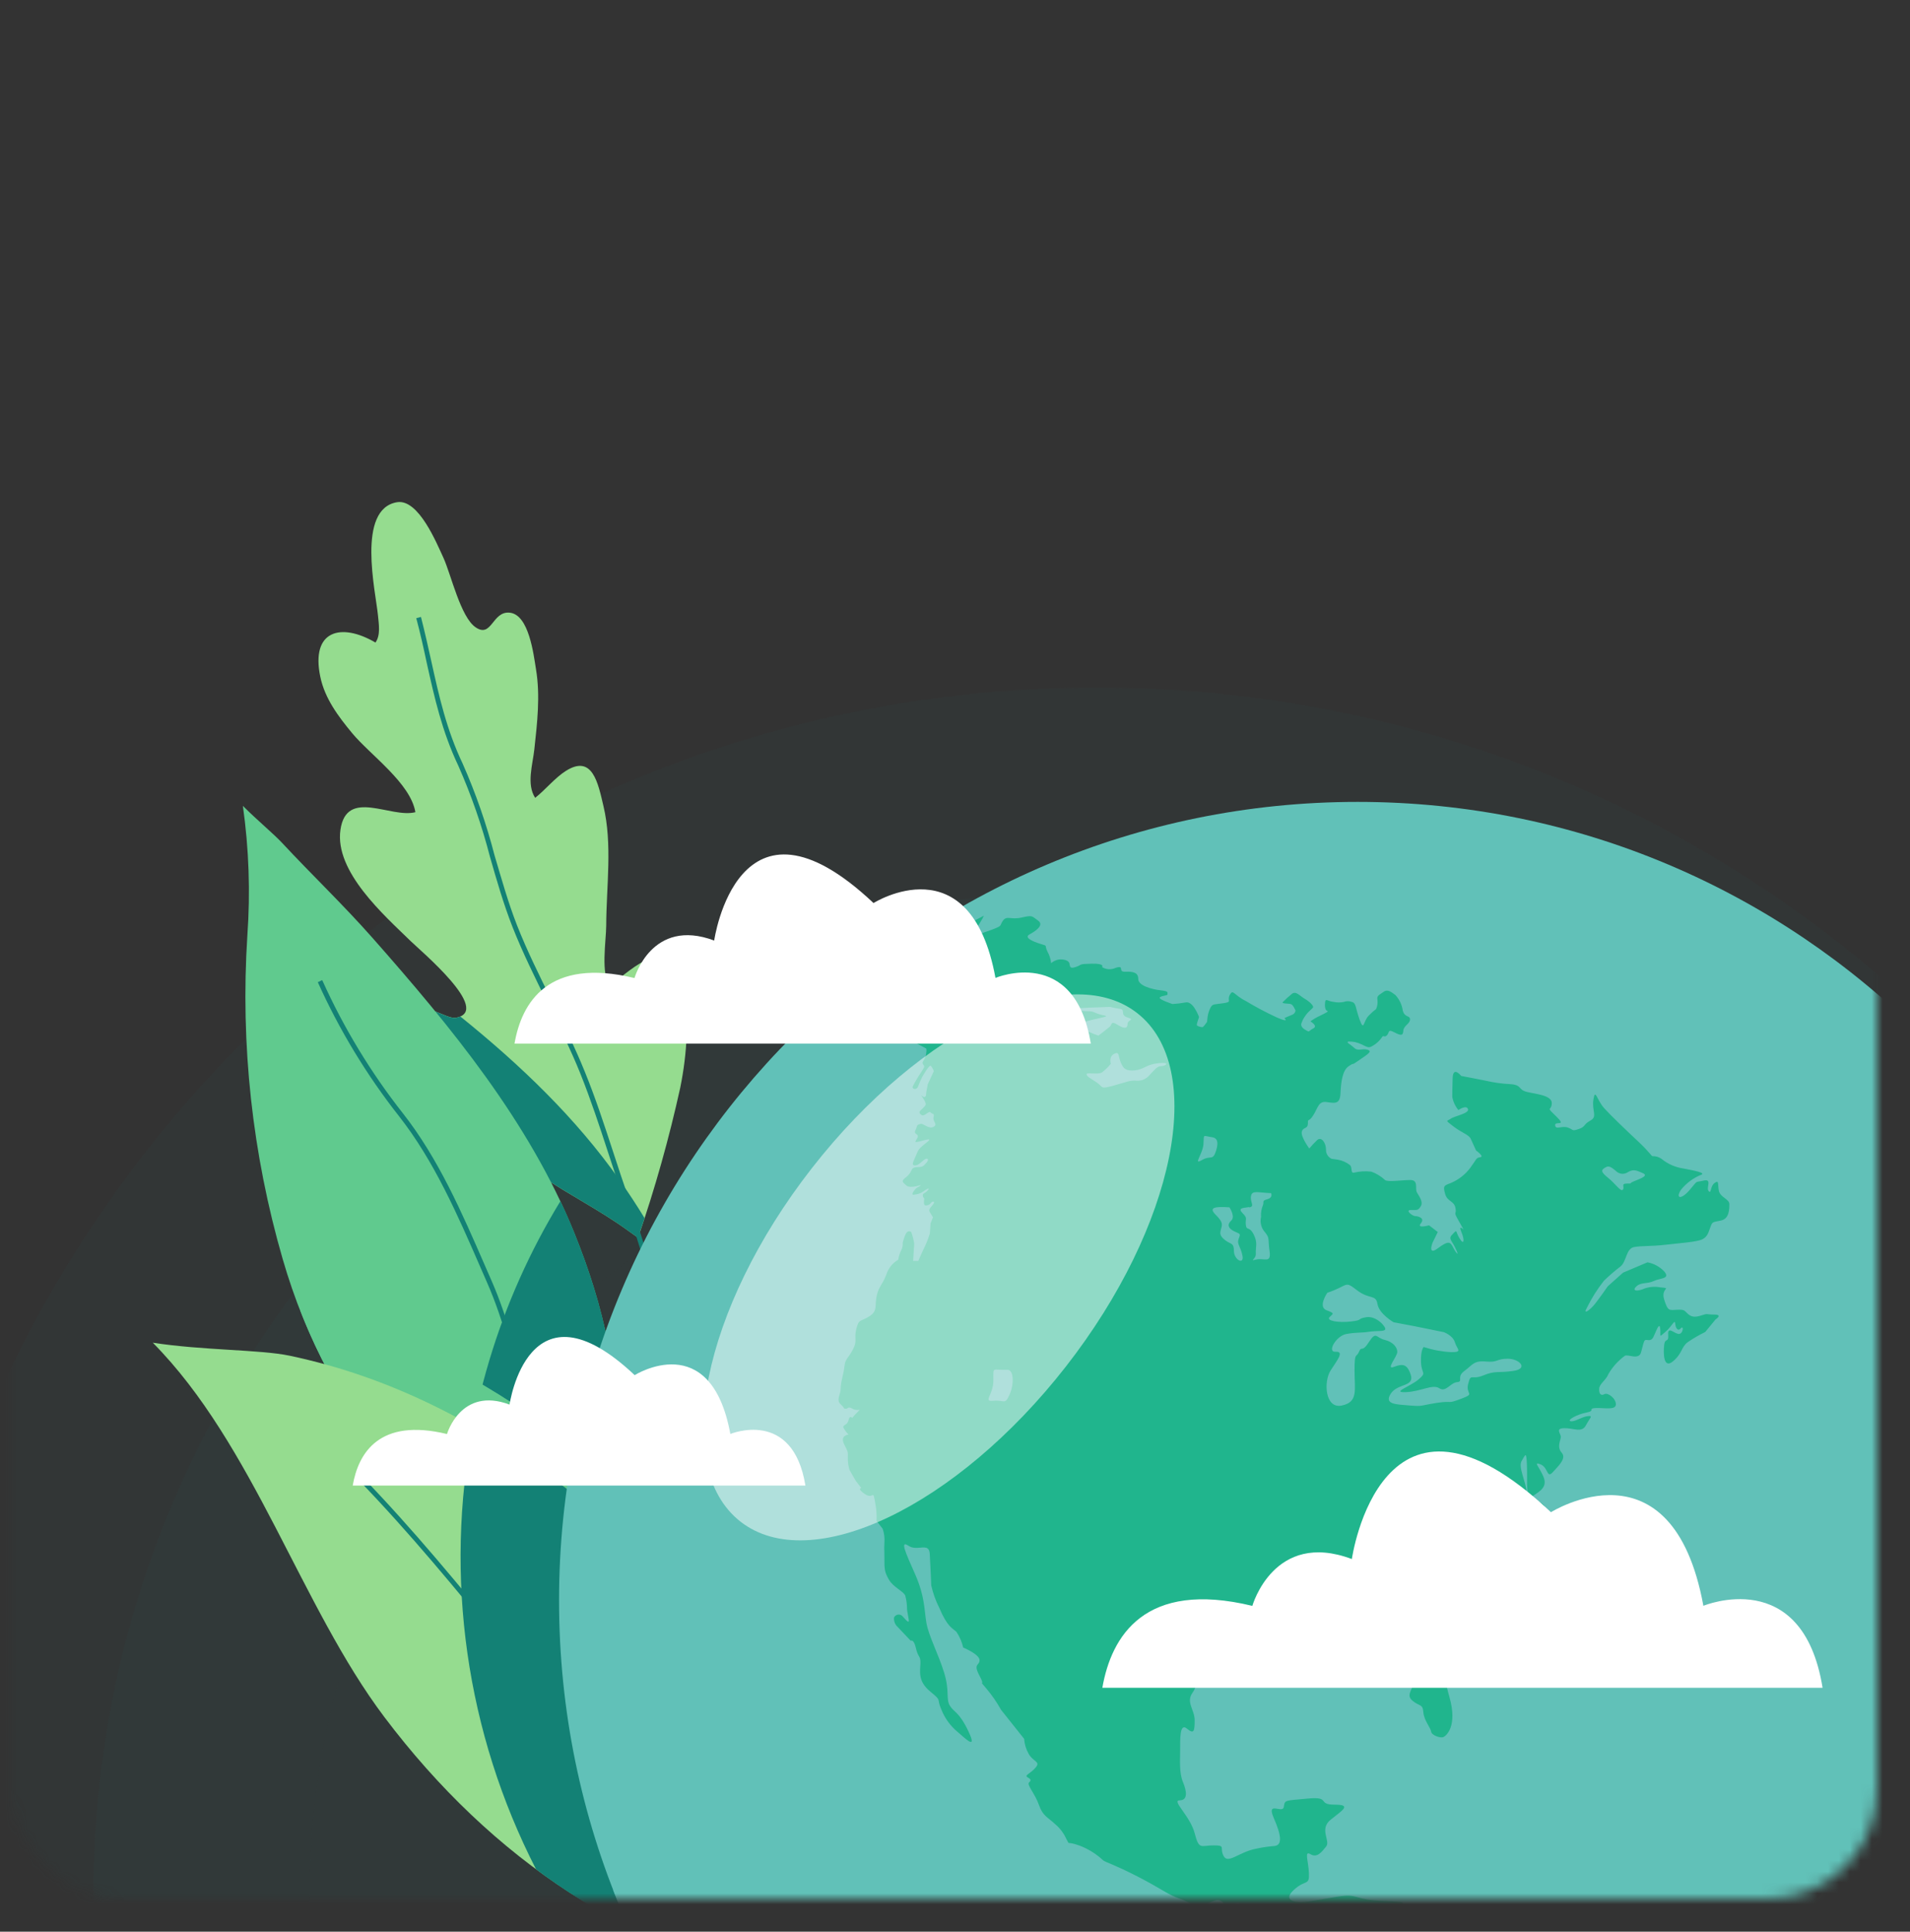 <svg width="175" height="177" viewBox="0 0 175 177" fill="none" xmlns="http://www.w3.org/2000/svg">
<rect x="0" y="0" width="175" height="177" fill="#333333" stroke="none"/>
<mask id="mask0" mask-type="alpha" maskUnits="userSpaceOnUse" x="1" y="0" width="171" height="174">
<rect x="1" width="171" height="174" rx="10" fill="white"/>
</mask>
<g mask="url(#mask0)">
<g style="mix-blend-mode:multiply" opacity="0.5">
<path opacity="0.202" d="M100.485 283.97C161.504 283.97 210.97 234.504 210.97 173.485C210.97 112.466 161.504 63 100.485 63C39.466 63 -10 112.466 -10 173.485C-10 234.504 39.466 283.97 100.485 283.97Z" fill="#2B5250"/>
<path opacity="0.202" d="M100.645 265.742C151.509 265.742 192.743 224.509 192.743 173.645C192.743 122.781 151.509 81.547 100.645 81.547C49.781 81.547 8.547 122.781 8.547 173.645C8.547 224.509 49.781 265.742 100.645 265.742Z" fill="#2B5250"/>
<path opacity="0.1" d="M100.485 245.596C140.311 245.596 172.596 213.311 172.596 173.485C172.596 133.659 140.311 101.374 100.485 101.374C60.659 101.374 28.374 133.659 28.374 173.485C28.374 213.311 60.659 245.596 100.485 245.596Z" fill="#2B5250"/>
</g>
<path d="M41.815 93.249C45.075 92.594 38.536 87.126 37.604 86.213C35.214 83.876 30.634 79.865 31.194 76.027C31.753 72.188 35.802 75.008 38.058 74.421C37.618 71.758 33.909 69.163 32.269 67.184C31.007 65.659 29.76 64.014 29.344 62.002C28.469 57.786 31.213 57.012 34.401 58.876C34.879 58.202 34.712 57.222 34.63 56.381C34.415 54.182 32.647 46.639 36.38 46.018C38.354 45.698 40.008 49.78 40.629 51.113C41.322 52.624 42.207 56.582 43.593 57.49C45.075 58.489 45.099 55.956 46.719 56.142C48.469 56.343 48.889 59.966 49.109 61.323C49.516 63.756 49.219 66.261 48.956 68.675C48.808 70.042 48.22 71.863 49.033 73.106C49.936 72.403 50.859 71.256 51.858 70.63C54.295 69.1 54.797 71.768 55.29 73.857C56.126 77.379 55.557 81.208 55.543 84.808C55.543 86.112 55.003 89.42 55.911 90.295C58.038 88.684 61.403 85.367 62.498 89.989C63.215 93.02 62.943 96.624 62.331 99.645C61.306 104.306 60.013 108.904 58.459 113.416L57.56 112.775C54.989 110.906 52.192 109.515 49.549 107.728C45.907 105.266 41.853 101.992 39.606 98.168C39.042 97.212 37.46 94.138 38.115 93.077C38.98 91.624 40.83 93.45 41.815 93.249Z" fill="#95DC8F"/>
<path d="M38.094 93.067C38.978 91.633 40.828 93.454 41.813 93.254C41.938 93.229 42.06 93.19 42.176 93.139C47.645 97.551 52.755 102.422 56.789 108.158C57.589 109.295 58.346 110.449 59.059 111.618C58.854 112.235 58.648 112.833 58.438 113.401L57.539 112.761C54.968 110.892 52.171 109.501 49.528 107.713C45.886 105.251 41.832 101.977 39.586 98.153C39.022 97.192 37.425 94.124 38.094 93.067Z" fill="#138175"/>
<path d="M25.896 115.352C23.112 105.734 22.019 95.707 22.664 85.716C22.946 81.754 22.808 77.775 22.253 73.842C23.568 75.162 25.059 76.39 25.843 77.231C28.539 80.128 31.44 82.896 34.089 85.893C41.302 94.062 48.5 102.79 52.63 113.005C55.34 119.697 56.875 126.561 56.526 133.693C56.345 137.005 55.79 140.285 54.872 143.473C54.576 144.524 54.222 145.996 53.768 147.493C39.815 141.288 30.131 130.007 25.896 115.352Z" fill="#60CA8E"/>
<path d="M51.342 110.07C51.82 111.026 52.236 112.011 52.637 113.005C55.347 119.697 56.882 126.561 56.533 133.693C56.352 137.005 55.797 140.285 54.879 143.473C54.583 144.524 54.229 145.997 53.775 147.493C49.638 145.669 45.761 143.305 42.245 140.461C42.603 129.715 45.736 119.245 51.342 110.07Z" fill="#138175"/>
<path d="M27.523 120.108C36.356 122.145 44.037 126.203 51.222 131.542C53.016 132.878 54.733 134.314 56.365 135.844C56.087 138.423 55.589 140.974 54.878 143.468C54.582 144.52 54.228 145.992 53.774 147.488C41.356 141.982 32.346 132.455 27.523 120.108Z" fill="#60CA8E"/>
<path d="M51.217 135.882C43.765 130.347 35.787 126.174 26.533 124.223C23.837 123.655 18.594 123.745 14 123.033C23.24 132.378 27.566 147.187 35.223 157.344C44.984 170.284 58.029 179.232 73.683 181.693C71.986 163.744 67.852 148.252 51.217 135.882Z" fill="#95DC8F"/>
<path d="M73.683 181.703C64.767 180.282 56.333 176.705 49.114 171.283C42.709 158.789 40.676 144.509 43.34 130.724C46.067 132.283 48.698 134.005 51.217 135.882C67.852 148.253 71.986 163.745 73.683 181.703Z" fill="#138175"/>
<path d="M60.706 127.316L61.141 127.225C60.749 125.347 60.544 123.473 60.343 121.661C60.134 119.052 59.676 116.469 58.976 113.946C58.55 112.575 58.163 111.337 57.685 110.008C57.131 108.478 56.614 106.891 56.113 105.352C55.338 102.991 54.54 100.548 53.574 98.182C52.7 96.017 51.605 93.813 50.549 91.676C49.43 89.415 48.273 87.083 47.375 84.793C46.553 82.7 45.941 80.491 45.315 78.388C44.572 75.51 43.595 72.698 42.394 69.98C40.903 66.84 40.233 63.819 39.526 60.626C39.23 59.292 38.924 57.915 38.57 56.529L38.14 56.644C38.508 58.025 38.814 59.397 39.096 60.726C39.813 63.948 40.487 66.988 41.997 70.176C43.188 72.873 44.157 75.662 44.894 78.517C45.506 80.649 46.137 82.853 46.968 84.965C47.877 87.274 49.038 89.616 50.157 91.887C51.208 94.014 52.298 96.189 53.168 98.359C54.124 100.749 54.922 103.168 55.692 105.529C56.194 107.068 56.715 108.66 57.269 110.194C57.747 111.513 58.135 112.747 58.555 114.114C59.334 116.638 59.611 119.118 59.903 121.762C60.099 123.535 60.309 125.418 60.706 127.316Z" fill="#138175"/>
<path d="M60.371 153.329L60.653 152.985C59.3 151.861 58.502 150.222 57.737 148.63C57.226 147.473 56.598 146.371 55.863 145.341C55.467 144.83 55.084 144.385 54.711 143.936C53.806 142.943 53.026 141.844 52.388 140.662C50.998 137.788 49.935 134.767 49.219 131.656C48.971 130.7 48.741 129.687 48.483 128.693C47.527 124.835 46.571 120.849 45.046 117.374L44.42 115.94C42.326 111.126 40.161 106.145 36.92 102.02C33.966 98.266 31.481 94.164 29.521 89.807L29.119 89.999C31.093 94.385 33.596 98.513 36.571 102.293C39.774 106.375 41.93 111.327 44.014 116.116L44.64 117.55C46.15 120.992 47.116 124.96 48.053 128.798C48.297 129.797 48.531 130.791 48.789 131.766C49.513 134.904 50.587 137.95 51.992 140.848C52.647 142.067 53.45 143.2 54.382 144.223C54.749 144.658 55.127 145.107 55.519 145.614C56.235 146.62 56.847 147.696 57.345 148.826C58.129 150.456 58.937 152.134 60.371 153.329Z" fill="#138175"/>
<path d="M80.599 190.775L80.834 190.393C80.121 189.925 79.542 189.281 79.151 188.524C78.934 188.16 78.698 187.807 78.444 187.468C76.101 184.427 73.836 181.32 71.647 178.314C68.348 173.787 64.954 169.108 61.217 164.6C59.194 162.153 56.733 160.179 54.348 158.267C51.962 156.355 49.568 154.443 47.617 152.053L46.571 150.776C42.106 145.318 37.885 140.165 33.048 135.165L32.728 135.475C37.551 140.461 41.767 145.609 46.226 151.058L47.273 152.335C49.247 154.725 51.7 156.708 54.07 158.611C56.441 160.513 58.884 162.468 60.872 164.877C64.586 169.37 67.99 174.045 71.288 178.567C73.477 181.574 75.748 184.686 78.095 187.73C78.34 188.058 78.568 188.397 78.778 188.749C79.201 189.57 79.828 190.268 80.599 190.775Z" fill="#138175"/>
<path d="M124.392 219.818C164.803 219.818 197.563 187.059 197.563 146.648C197.563 106.237 164.803 73.478 124.392 73.478C83.981 73.478 51.222 106.237 51.222 146.648C51.222 187.059 83.981 219.818 124.392 219.818Z" fill="#61C1B8"/>
<g style="mix-blend-mode:multiply">
<path d="M177.244 96.048C183.362 111.826 183.823 129.237 178.549 145.317C173.275 161.397 162.592 175.152 148.317 184.242C134.043 193.332 117.059 197.193 100.258 195.17C83.457 193.147 67.875 185.364 56.166 173.146C60.081 183.24 66.185 192.34 74.041 199.79C81.896 207.24 91.307 212.855 101.594 216.229C111.881 219.603 122.789 220.653 133.531 219.302C144.273 217.952 154.581 214.236 163.713 208.421C172.845 202.606 180.574 194.837 186.341 185.675C192.109 176.512 195.771 166.185 197.066 155.436C198.36 144.687 197.253 133.785 193.826 123.516C190.398 113.246 184.735 103.865 177.244 96.048Z" fill="#61C1B8"/>
</g>
<path d="M183.321 183.682C183.321 183.682 181.483 183.989 181.176 184.089C180.869 184.19 180.059 184.296 179.746 184.598C179.433 184.9 179.338 184.497 178.316 184.805C177.293 185.112 176.986 184.905 177.601 183.782C178.215 182.659 177.807 182.352 177.701 181.547C177.595 180.743 178.818 180.218 176.785 180.117C174.751 180.017 174.64 179.609 173.215 180.424C171.79 181.24 170.662 182.056 170.662 182.056L169.231 181.24C168.634 180.578 167.985 179.964 167.293 179.402C166.786 179.327 166.274 179.293 165.762 179.302C165.586 178.671 165.551 178.009 165.662 177.363C165.868 176.447 165.561 176.139 164.946 176.447C164.332 176.754 163.209 177.363 163.209 177.363C162.185 177.478 161.186 177.753 160.248 178.179C159.131 178.793 159.024 179.201 157.186 178.994C155.348 178.788 155.248 180.424 153.834 179.503C152.421 178.581 151.689 178.279 151.08 177.564C150.471 176.849 150.058 177.257 150.264 178.329C150.471 179.402 151.795 179.195 150.415 179.659C149.035 180.123 148.32 179.452 148.577 181.039C148.834 182.626 148.884 183.693 148.426 183.693C148.209 183.626 148.012 183.508 147.849 183.35C147.687 183.191 147.565 182.996 147.493 182.781C147.422 182.565 147.403 182.336 147.438 182.112C147.473 181.888 147.561 181.675 147.694 181.492C148.51 180.469 147.745 179.91 147.745 179.91C147.745 179.91 148.102 179.145 148.611 179.045C149.119 178.944 149.527 177.821 148.56 177.972C147.594 178.123 147.644 177.665 147.387 178.531C147.13 179.397 146.929 179.603 145.957 179.86C144.985 180.117 144.884 179.86 144.169 180.369C143.454 180.877 144.169 181.084 143.096 181.084C142.024 181.084 141.716 181.391 141.716 182.201C141.716 183.011 141.359 183.067 140.901 183.581C140.443 184.095 140.342 184.196 139.985 184.603C139.772 184.824 139.645 185.113 139.627 185.419C139.577 185.626 139.169 185.726 138.912 185.626C138.655 185.525 138.297 185.067 137.381 184.453C136.638 183.874 135.719 183.568 134.778 183.587C133.705 183.587 132.789 185.782 131.308 185.067C129.828 184.352 129.979 184.201 129.113 183.637C128.247 183.073 128.498 182.972 128.347 182.207C128.196 181.441 127.889 181.341 128.297 180.726C128.705 180.112 128.755 179.704 128.705 178.43C128.654 177.156 129.621 175.419 128.705 174.91C127.789 174.402 129.777 174.296 126.867 174.195C123.956 174.095 124.52 173.48 122.582 173.787C120.643 174.095 119.57 174.346 119.006 174.296C118.442 174.245 117.576 174.039 118.598 173.123C119.621 172.206 119.978 172.815 119.928 171.642C119.878 170.469 119.47 169.547 120.079 169.905C120.688 170.262 121.101 169.698 121.509 169.189C121.917 168.681 120.844 167.608 121.917 166.742C122.989 165.876 123.906 165.362 122.274 165.362C120.643 165.362 121.967 164.597 119.822 164.804C117.676 165.01 117.727 164.904 117.626 165.569C117.526 166.234 115.995 164.955 116.71 166.592C117.425 168.228 117.475 169.039 116.81 169.145C116.226 169.19 115.645 169.276 115.073 169.402C113.492 169.709 112.52 170.832 112.112 170.067C111.704 169.301 112.369 169.094 111.196 169.094C110.022 169.094 109.866 169.553 109.458 167.977C109.05 166.402 107.313 164.966 108.078 164.966C108.844 164.966 108.743 164.15 108.386 163.29C108.028 162.429 108.129 161.251 108.129 160.329C108.129 159.407 108.078 157.826 108.743 158.39C109.408 158.954 109.458 158.597 109.458 157.625C109.458 156.653 108.643 155.993 109.251 155.122C109.86 154.25 109.201 154.306 110.525 153.792C111.849 153.278 111.442 153.233 112.76 153.178C114.078 153.122 114.034 153.384 114.548 152.82C115.062 152.256 114.598 151.189 115.263 151.747C115.928 152.306 115.57 152.155 116.939 152.055C118.308 151.954 119.084 152.513 119.235 151.496C119.386 150.479 118.827 150.345 120.459 150.245C121.492 150.138 122.531 150.087 123.57 150.094C124.286 150.144 124.336 149.636 124.487 150.502C124.638 151.367 125.459 151.01 126.068 150.909C126.677 150.809 126.733 149.993 127.291 150.502C127.85 151.01 129.079 151.574 129.33 152.178C129.582 152.781 129.839 153.044 129.587 154.016C129.336 154.988 128.822 155.345 129.437 155.854C130.051 156.362 130.353 156.111 130.409 156.876C130.465 157.641 131.074 158.306 131.124 158.664C131.174 159.021 131.99 159.278 132.241 159.172C132.493 159.066 133.571 158.2 132.8 155.496C132.029 152.792 132.493 152.703 132.135 151.211C131.778 149.719 131.521 149.58 132.442 148.25C133.364 146.92 133.56 146.462 134.638 145.954C135.716 145.445 136.068 145.138 136.873 143.915C137.489 142.951 138.403 142.215 139.476 141.82C140.499 141.362 139.627 141.233 139.655 140.702C139.683 140.172 140.342 140.445 140.772 140.144C141.202 139.842 141.538 139.786 141.331 139.378C141.124 138.97 140.515 139.479 140.593 139.149C140.672 138.82 141.744 138.233 141.459 137.926C141.314 137.756 141.11 137.646 140.888 137.618C140.666 137.59 140.441 137.646 140.258 137.775C139.7 138.054 139.141 137.875 139.392 137.546C139.644 137.216 139.979 137.724 139.878 136.702C139.778 135.68 139.085 134.406 139.42 133.87C139.755 133.333 139.856 132.825 139.906 134.378C139.957 135.931 139.755 137.518 140.465 137.06C141.175 136.602 141.795 136.216 141.409 135.3C141.024 134.384 140.437 133.898 141.152 134.182C141.867 134.467 141.711 135.512 142.27 134.898C142.828 134.283 143.543 133.624 143.085 133.11C142.627 132.596 142.985 131.992 143.007 131.68C143.029 131.367 142.448 130.886 143.314 130.864C144.18 130.842 144.923 131.322 145.303 130.607C145.683 129.892 146.018 129.691 145.454 129.763C144.89 129.836 144.253 130.322 143.895 130.221C143.538 130.121 144.532 129.585 145.376 129.428C146.219 129.272 145.426 129.043 146.242 129.02C147.057 128.998 148.03 129.227 148.052 128.691C148.074 128.154 147.314 127.573 147.007 127.746C146.7 127.92 146.499 127.746 146.521 127.26C146.543 126.774 147.136 126.495 147.365 125.908C147.746 125.251 148.259 124.68 148.873 124.232C149.152 124.059 150.158 124.657 150.359 123.914C150.56 123.171 150.599 122.886 150.734 122.797C150.868 122.707 151.242 122.986 151.482 122.523C151.722 122.059 152.041 121.031 152.114 121.752C152.186 122.472 151.94 122.595 152.577 122.053C153.214 121.512 153.454 120.83 153.488 121.271C153.521 121.713 153.739 122.02 154.007 121.713C154.276 121.405 154.236 122.165 153.862 122.227C153.488 122.288 152.784 121.45 152.845 122.277C152.907 123.104 152.56 122.528 152.477 123.243C152.393 123.959 152.398 125.478 153.281 124.741C154.164 124.003 154.019 123.439 154.639 122.981C155.15 122.631 155.686 122.319 156.242 122.048L157.186 120.897C157.186 120.897 157.89 120.456 157.08 120.456C156.27 120.456 156.521 120.322 155.901 120.528C155.281 120.735 154.974 120.679 154.639 120.383C154.304 120.087 154.371 119.981 153.655 120.014C152.94 120.048 152.817 120.176 152.477 119.081C152.136 117.986 153.253 118.059 152.136 117.964C151.571 117.851 150.985 117.917 150.46 118.154C149.795 118.372 149.544 118.193 149.974 117.835C150.404 117.478 150.946 117.657 151.532 117.377C152.119 117.098 153.063 117.199 152.488 116.511C152.078 116.072 151.537 115.776 150.946 115.668L148.711 116.612L147.309 117.863C147.309 117.863 146.577 118.919 146.136 119.478C145.694 120.037 144.985 120.545 145.398 119.83C145.829 118.952 146.352 118.123 146.957 117.355C147.442 116.887 147.953 116.446 148.488 116.036C149.046 115.567 148.974 114.394 149.739 114.265C150.505 114.137 151.231 114.215 152.588 114.059C153.946 113.902 155.505 113.802 155.991 113.55C156.477 113.299 156.549 112.869 156.728 112.394C156.907 111.919 156.929 112.003 157.689 111.835C158.449 111.668 158.449 110.774 158.449 110.327C158.449 109.88 157.628 109.712 157.494 109.137C157.36 108.561 157.544 108.081 157.108 108.388C156.672 108.695 156.812 109.444 156.549 109.137C156.287 108.83 156.924 107.98 156.075 108.181C155.225 108.383 155.633 108.081 154.818 109.031C154.002 109.98 153.505 109.813 154.007 109.031C154.508 108.406 155.162 107.922 155.907 107.628C156.248 107.461 155.259 107.26 154.231 107.07C153.494 106.961 152.801 106.654 152.225 106.181C151.988 106.013 151.701 105.928 151.41 105.941C151.309 105.941 151.136 105.567 150.08 104.578C149.024 103.589 147.666 102.299 146.985 101.55C146.303 100.801 146.169 99.678 145.996 100.734C145.823 101.79 146.404 102.299 145.722 102.673C145.041 103.047 145.303 103.232 144.644 103.455C143.985 103.678 144.214 103.522 143.655 103.321C143.096 103.12 142.538 103.561 142.487 103.114C142.437 102.667 143.605 103.282 142.588 102.299C141.571 101.315 142.147 101.857 142.18 101.109C142.214 100.36 140.75 100.259 139.901 100.053C139.052 99.846 139.493 99.405 138.336 99.338C137.599 99.3 136.866 99.197 136.146 99.03C135.85 98.963 133.878 98.589 133.878 98.589C133.878 98.589 133.13 97.633 133.096 98.796C133.062 99.958 133.062 100.053 133.062 100.533C133.147 100.968 133.339 101.375 133.621 101.717C133.621 101.717 134.342 101.209 134.498 101.617C134.655 102.025 133.275 102.254 132.917 102.511C132.56 102.768 132.359 102.589 133.146 103.198C133.934 103.807 134.576 103.963 134.755 104.349C134.934 104.734 135.241 105.422 135.241 105.422C135.241 105.422 136.035 105.98 135.627 106.036C135.219 106.092 135.297 106.215 134.733 106.98C134.253 107.633 133.599 108.137 132.845 108.433C132.286 108.64 132.208 108.69 132.409 109.405C132.61 110.12 133.224 110.019 133.353 110.679C133.481 111.338 133.118 110.936 133.61 111.796L134.102 112.668C134.102 112.668 133.588 112.17 133.895 112.886C134.202 113.601 134.152 114.159 133.744 113.5C133.336 112.841 133.537 112.634 133.185 112.992C132.833 113.349 132.778 113.4 133.085 113.886C133.392 114.372 133.75 115.215 133.392 114.729C133.035 114.243 133.007 113.684 132.448 113.936C131.889 114.187 131.504 114.657 131.247 114.601C130.99 114.545 131.247 113.886 131.247 113.886L131.733 112.891L130.934 112.277C130.934 112.277 129.755 112.606 130.18 112.098C130.604 111.589 129.889 111.433 129.66 111.433C129.431 111.433 128.688 110.874 129.275 110.874C129.861 110.874 129.934 110.925 130.18 110.517C130.425 110.109 129.99 109.573 129.811 109.243C129.632 108.913 129.99 108.126 129.224 108.126C128.459 108.126 127.157 108.332 126.9 108.126C126.539 107.788 126.114 107.528 125.649 107.36C125.103 107.293 124.55 107.327 124.017 107.461C123.738 107.461 123.917 107.036 123.71 106.774C123.377 106.507 122.98 106.33 122.559 106.26L122.001 106.181C121.843 106.106 121.71 105.986 121.62 105.836C121.529 105.686 121.485 105.513 121.492 105.338C121.492 104.701 121.056 104.114 120.677 104.472C120.423 104.712 120.184 104.968 119.961 105.237C119.961 105.237 119.168 104.165 119.274 103.706C119.38 103.248 119.833 103.477 119.833 102.941C119.833 102.405 119.883 102.891 120.319 102.204C120.755 101.516 120.805 100.874 121.542 100.98C122.28 101.086 122.766 101.209 122.816 100.215C122.867 99.22 122.967 98.097 123.582 97.689C124.196 97.282 123.682 97.74 124.476 97.181C125.269 96.622 125.805 96.337 125.291 96.186C124.777 96.036 124.448 96.365 124.068 96.008C123.688 95.65 123.023 95.371 123.889 95.449C124.755 95.527 125.163 96.064 125.565 95.935C126 95.734 126.371 95.417 126.638 95.019C126.738 94.812 126.867 95.12 127.096 94.84C127.325 94.561 127.146 94.281 127.733 94.583C128.319 94.885 128.548 94.941 128.576 94.455C128.604 93.969 129.191 93.818 129.191 93.41C129.191 93.002 128.705 93.281 128.526 92.594C128.449 92.058 128.209 91.559 127.839 91.164C127.559 90.985 127.174 90.577 126.766 90.885C126.358 91.192 126.129 91.214 126.207 91.622C126.242 91.91 126.198 92.201 126.079 92.466C125.832 92.649 125.602 92.855 125.392 93.08C124.906 93.566 124.984 94.561 124.576 93.438C124.168 92.315 124.269 91.907 123.861 91.806C123.623 91.718 123.361 91.718 123.124 91.806C122.822 91.871 122.509 91.871 122.207 91.806C121.649 91.756 121.47 91.449 121.414 91.806C121.358 92.164 121.414 92.572 121.593 92.622C121.772 92.672 121.542 92.779 120.928 93.08C120.624 93.222 120.334 93.392 120.062 93.589C120.062 93.589 120.777 93.996 120.341 94.226C119.906 94.455 119.984 94.583 119.755 94.455C119.526 94.326 119.068 94.097 119.269 93.689C119.349 93.472 119.46 93.267 119.598 93.08C119.906 92.622 120.285 92.415 120.313 92.287C120.341 92.159 120.034 91.801 119.548 91.522C119.062 91.242 118.732 90.756 118.347 91.086C118.058 91.318 117.784 91.568 117.526 91.834C117.425 91.985 118.084 91.935 118.291 92.013C118.498 92.091 118.699 92.6 118.699 92.6C118.688 92.686 118.653 92.768 118.599 92.836C118.545 92.903 118.473 92.955 118.392 92.985C118.112 93.086 117.676 93.293 117.676 93.293C117.676 93.293 118.246 93.779 116.967 93.22C115.996 92.772 115.05 92.27 114.134 91.717C113.017 91.158 112.983 90.6 112.682 91.158C112.38 91.717 112.961 91.795 112.095 91.924C111.229 92.052 111.123 91.974 110.922 92.309C110.781 92.58 110.687 92.873 110.643 93.175L110.592 93.633C110.592 93.633 110.285 94.091 110.184 94.119C110.004 94.117 109.829 94.064 109.676 93.969C109.576 93.89 109.855 93.304 109.855 93.175C109.753 92.908 109.623 92.651 109.469 92.41C109.469 92.41 109.112 91.773 108.654 91.851C108.249 91.925 107.841 91.976 107.43 92.002C107.43 92.002 106.179 91.594 106.257 91.415C106.335 91.237 107.022 91.237 106.972 91.108C106.922 90.98 107.179 90.834 106.358 90.745C105.536 90.656 104.29 90.32 104.29 89.706C104.29 89.091 103.804 89.019 103.089 89.041C102.374 89.063 103.089 88.404 102.223 88.683C102.026 88.778 101.808 88.821 101.589 88.81C101.37 88.798 101.158 88.731 100.972 88.616C100.972 88.616 101.279 88.276 100.028 88.304C98.776 88.332 99.184 88.382 98.625 88.583C98.067 88.784 98.039 88.633 97.989 88.304C97.938 87.974 97.374 87.873 96.994 87.924C96.74 87.97 96.502 88.084 96.307 88.253C96.271 87.886 96.159 87.53 95.977 87.209C95.648 86.544 96.078 86.722 95.34 86.493C94.603 86.264 93.809 85.907 94.318 85.627C94.826 85.348 95.72 84.784 95.111 84.354C94.502 83.924 94.625 83.845 93.608 84.074C92.592 84.303 92.256 83.868 91.899 84.354C91.541 84.84 91.949 84.79 90.854 85.197C89.759 85.605 90.01 85.376 89.502 86.091C88.994 86.806 88.943 87.035 88.815 86.756C88.686 86.477 88.915 85.683 89.401 85.125C89.687 84.742 89.937 84.334 90.15 83.907C89.204 84.383 88.273 84.881 87.357 85.398C87.123 85.578 86.965 85.84 86.915 86.13C86.781 87.119 87.424 87.572 86.675 87.717C85.927 87.862 85.686 88.41 85.278 88.443C84.871 88.477 85.144 88.136 84.161 88.069C83.669 88.035 83.424 87.935 83.144 87.935C81.628 88.918 80.152 89.955 78.714 91.047C79.153 91.496 79.404 92.095 79.418 92.723L77.535 93.985L75.038 94.695C75.385 94.933 75.781 95.09 76.197 95.154C76.613 95.218 77.038 95.187 77.44 95.064C78.971 94.689 79.893 92.901 79.843 93.617C79.792 94.332 78.926 94.672 78.463 95.164C77.999 95.656 80.044 94.991 80.451 94.483C80.859 93.974 81.317 92.086 81.882 92.494C82.226 92.758 82.463 93.14 82.546 93.566L81.681 94.432L82.954 95.058L84.843 96.064C84.843 96.064 84.943 96.064 84.843 96.622C84.742 97.181 84.401 97.304 84.569 97.522C84.737 97.74 84.72 97.728 84.407 98.237C84.117 98.663 83.853 99.107 83.619 99.567C83.552 99.79 83.977 99.924 84.111 99.567C84.245 99.209 84.485 98.701 84.485 98.701C84.485 98.701 85.133 97.527 85.284 97.662C85.406 97.806 85.499 97.973 85.558 98.153L84.999 99.365C84.999 99.365 84.949 99.689 84.882 99.997C84.815 100.304 84.915 100.371 84.748 100.505C84.58 100.639 84.189 100.03 84.58 100.639C84.971 101.248 84.82 101.254 84.58 101.522C84.34 101.79 84.083 101.863 84.385 102.137C84.686 102.41 85.094 101.729 85.262 101.93C85.429 102.131 85.636 101.963 85.535 102.371C85.435 102.779 85.966 103.019 85.535 103.254C85.105 103.489 84.569 102.913 84.357 102.98C84.144 103.047 84.044 103.03 83.977 103.31C83.91 103.589 83.669 103.729 83.977 103.93C84.284 104.131 83.91 104.405 83.876 104.611C83.843 104.818 85.681 104.053 84.993 104.611C84.306 105.17 84.178 105.226 83.971 105.768C83.764 106.31 83.412 106.79 83.837 106.79C84.262 106.79 84.619 106.176 84.893 106.176C85.167 106.176 84.982 106.483 84.647 106.79C84.312 107.098 83.737 106.757 83.53 107.198C83.403 107.503 83.189 107.763 82.915 107.947C82.608 108.221 82.641 108.288 83.049 108.628C83.457 108.969 84.491 108.494 84.351 108.628C84.211 108.762 84.027 108.762 83.843 108.986C83.658 109.209 83.435 109.545 83.798 109.461C84.082 109.44 84.356 109.343 84.591 109.181C84.759 109.036 85.295 108.723 85.01 109.064C84.725 109.405 84.507 109.304 84.552 109.584C84.597 109.863 84.703 109.668 84.669 109.941C84.636 110.215 84.636 110.383 84.77 110.45C84.87 110.463 84.971 110.449 85.063 110.41C85.156 110.371 85.236 110.307 85.295 110.226C85.362 110.092 85.703 110.019 85.535 110.293C85.368 110.567 85.027 110.768 85.178 111.042C85.329 111.316 85.485 111.534 85.485 111.534L85.262 112.092L85.195 113.025C85.075 113.421 84.927 113.807 84.753 114.182C84.513 114.657 84.139 115.539 84.139 115.539H83.664L83.764 113.958C83.709 113.596 83.618 113.24 83.491 112.897C83.39 112.796 83.15 112.74 82.982 113.081C82.864 113.337 82.772 113.605 82.709 113.88C82.729 114.113 82.682 114.348 82.575 114.556C82.438 114.83 82.345 115.124 82.301 115.428C81.781 115.726 81.393 116.209 81.211 116.78C80.803 117.835 80.535 117.83 80.329 118.713C80.122 119.595 80.463 120.104 79.647 120.618C78.831 121.132 78.692 120.819 78.457 121.774C78.222 122.729 78.591 122.797 78.15 123.646C77.708 124.495 77.435 124.495 77.368 125.21C77.3 125.925 77.021 126.623 77.027 127.21C77.032 127.797 76.58 128.272 77.027 128.679C77.474 129.087 77.234 129.054 77.474 129.087C77.714 129.121 77.641 128.814 78.122 129.087C78.602 129.361 78.971 128.987 78.597 129.361C78.222 129.735 78.088 129.92 78.088 129.92C78.088 129.92 77.848 129.646 77.747 130.126C77.647 130.607 77.189 130.562 77.273 130.802C77.393 131.044 77.553 131.263 77.747 131.45C77.747 131.45 76.932 131.518 77.34 132.333C77.747 133.149 77.68 132.981 77.68 133.624C77.675 133.994 77.732 134.362 77.848 134.713L78.407 135.691L78.915 136.35C78.915 136.35 78.474 136.384 79.256 136.909C80.038 137.434 79.971 136.4 80.172 137.624C80.292 138.195 80.339 138.779 80.312 139.361L80.871 140.077C81.015 140.489 81.07 140.927 81.032 141.362C80.999 142.216 81.032 141.674 81.032 142.73C81.032 143.786 81.032 144.021 81.44 144.736C81.848 145.451 82.77 145.792 82.938 146.2C83.053 146.609 83.109 147.032 83.105 147.457C83.105 147.457 83.139 147.764 83.239 148.272C83.34 148.781 83.172 148.647 82.731 148.138C82.682 148.072 82.618 148.02 82.543 147.986C82.468 147.952 82.386 147.937 82.304 147.944C82.222 147.951 82.144 147.978 82.076 148.024C82.008 148.07 81.952 148.132 81.915 148.205C81.897 148.369 81.919 148.535 81.978 148.688C82.037 148.842 82.133 148.979 82.256 149.088C82.697 149.563 83.446 150.345 83.446 150.345C83.446 150.345 83.72 150.138 83.921 151.027C84.122 151.915 84.346 151.675 84.334 152.39C84.323 153.105 84.055 154.021 85.211 154.977C86.368 155.932 85.77 155.535 86.234 156.608C86.549 157.418 87.064 158.135 87.731 158.692C88.206 159.061 89.636 160.569 88.754 158.692C87.871 156.815 87.407 156.921 87.027 156.289C86.647 155.658 87.027 154.977 86.508 153.278C85.988 151.58 85.077 149.881 84.876 148.686C84.675 147.49 84.742 146.278 83.854 144.267C82.966 142.255 82.424 141.093 83.239 141.641C84.055 142.188 85.122 141.267 85.189 142.384C85.256 143.501 85.323 145.278 85.323 145.278C85.487 145.999 85.738 146.697 86.072 147.356C86.82 149.127 87.295 149.194 87.636 149.535C87.926 149.971 88.134 150.455 88.251 150.965C88.251 150.965 89.748 151.58 89.748 152.122C89.748 152.664 89.133 152.395 89.748 153.552C90.362 154.708 89.541 153.759 90.362 154.708C90.879 155.32 91.336 155.981 91.726 156.681L93.838 159.334C93.867 159.814 94.007 160.28 94.245 160.697C94.653 161.446 95.363 161.385 94.899 161.949C94.435 162.513 93.826 162.664 94.134 162.843C94.441 163.022 94.519 163.122 94.284 163.329C94.05 163.536 94.843 164.374 95.195 165.396C95.547 166.418 96.011 166.513 96.659 167.133C97.095 167.494 97.445 167.949 97.681 168.463C98.089 169.178 97.581 168.631 98.905 169.111C99.714 169.417 100.455 169.88 101.084 170.474C101.391 170.681 102.017 170.815 104.212 171.938C106.408 173.061 107.006 173.614 108.089 173.977C109.173 174.34 109.313 174.793 110.129 174.592C110.944 174.391 111.352 173.927 111.866 174.184C112.38 174.441 112.073 175.05 112.782 174.642C113.492 174.234 113.598 174.301 113.805 174.776C114.011 175.251 115.336 176.123 115.336 176.123C115.336 176.123 114.313 176.581 116 177.603C117.537 178.536 119.034 179.279 119.593 179.145C119.593 179.24 119.766 179.38 120.151 179.592C121.092 180.086 121.926 180.762 122.604 181.581C122.998 182.078 123.23 182.685 123.269 183.318C123.252 183.532 123.309 183.745 123.43 183.922C123.551 184.099 123.729 184.229 123.934 184.291C124.492 184.548 125.263 184.391 125.872 184.799C126.481 185.207 125.721 185.358 126.844 185.872C127.391 186.146 127.977 186.334 128.582 186.43L129.196 186.173L130.828 186.43C130.828 186.43 131.543 186.838 131.593 187.145C131.643 187.453 131.236 187.704 131.85 187.961C132.009 188.039 132.184 188.08 132.361 188.08C132.539 188.08 132.714 188.039 132.873 187.961C132.873 187.961 134.454 187.704 134.146 187.145C133.839 186.587 132.716 186.687 133.532 186.173C134.347 185.659 134.705 185.458 135.063 185.257C135.42 185.056 135.571 184.9 136.18 185.514C136.789 186.129 137.152 185.414 136.794 186.129C136.437 186.844 136.415 187.045 136.934 187.101C137.254 187.136 137.558 187.26 137.811 187.458C137.811 187.458 138.476 187.738 138.476 188.084C138.476 188.43 137.968 188.33 138.018 188.788C138.068 189.246 137.303 189.095 137.66 189.553C138.018 190.011 137.353 190.218 137.61 190.727C137.867 191.235 137.102 191.285 137.66 192C138.219 192.715 137.867 193.33 136.845 193.632C135.822 193.933 136.23 193.123 135.672 194.19C135.113 195.257 135.264 195.308 134.789 195.447C134.155 195.682 133.54 195.966 132.951 196.297C132.135 196.704 132.236 195.889 131.833 197.079C131.431 198.269 131.833 198.269 131.018 198.95C130.79 199.117 130.608 199.339 130.489 199.595C130.37 199.851 130.317 200.132 130.336 200.414C130.336 200.414 133.431 200.04 132.208 200.822C131.608 201.133 131.076 201.56 130.643 202.079C130.44 202.303 130.253 202.542 130.085 202.794L129.526 203.783L129.392 204.939C129.392 204.939 129.666 204.699 130.582 205.314C131.498 205.928 131.699 205.962 131.839 206.163C132.285 206.986 132.85 207.739 133.515 208.398C134.101 209.022 134.732 209.603 135.403 210.135C135.861 210.493 136.32 210.342 136.269 210.951C136.219 211.56 136.169 211.308 137.342 211.666C138.515 212.023 139.281 212.381 140.096 212.381C140.912 212.381 142.8 212.688 143.365 212.688C143.929 212.688 144.281 212.638 143.923 213.046C143.566 213.454 142.901 214.985 142.035 215.839C141.169 216.694 140.918 217.219 139.688 217.627C138.459 218.035 137.75 218.392 136.984 218.649C136.219 218.906 135.711 220.018 135.711 220.024C146.6 217.996 156.88 213.501 165.763 206.885C174.646 200.269 181.897 191.707 186.958 181.855L185.472 182.05L183.321 183.682ZM147.203 106.919C147.46 106.785 147.8 107.086 148.052 107.293C148.195 107.442 148.386 107.534 148.592 107.552C148.797 107.571 149.002 107.514 149.169 107.394C149.694 107.086 150.002 107.276 150.516 107.494C151.03 107.712 150.449 107.952 149.784 108.209C149.119 108.466 149.666 108.45 149.069 108.45C148.471 108.45 148.884 108.774 148.694 109.008C148.504 109.243 148.03 108.483 147.331 107.919C146.633 107.355 146.655 107.187 147.203 106.919ZM121.615 118.456C123.604 117.791 123.146 117.31 124.319 118.215C125.492 119.12 126.057 118.567 126.207 119.484C126.358 120.4 127.688 121.16 127.688 121.16L129.526 121.506L132.28 122.065C132.28 122.065 133.113 122.355 133.303 122.998C133.493 123.64 134.068 123.908 132.945 123.897C132.094 123.85 131.253 123.692 130.442 123.428C130.442 123.428 130.157 123.685 130.196 124.808C130.236 125.931 130.755 125.724 129.984 126.389C129.213 127.054 127.431 127.612 128.811 127.562C130.191 127.512 131.264 126.797 131.872 127.205C132.481 127.612 132.889 126.696 133.504 126.646C134.118 126.596 133.403 126.182 134.169 125.623C134.934 125.065 135.012 124.657 136.146 124.757C137.281 124.858 137.079 124.501 138.146 124.501C139.214 124.501 140.085 125.411 138.655 125.618C137.225 125.825 137.024 125.568 135.901 126.031C134.778 126.495 134.783 125.774 134.521 126.797C134.258 127.819 135.236 127.663 133.856 128.177C132.476 128.691 133.241 128.305 131.66 128.545C130.079 128.786 130.437 128.892 129.157 128.786C127.878 128.679 126.811 128.685 127.42 127.713C128.029 126.741 129.615 127.098 129.258 125.975C128.9 124.852 128.392 125.003 127.677 125.26C126.962 125.517 128.006 124.311 128.023 123.892C128.04 123.473 127.627 122.947 126.861 122.774C126.096 122.601 126.096 121.919 125.431 122.964C124.766 124.009 124.766 123.26 124.515 123.864C124.263 124.467 124.107 123.797 124.107 125.584C124.107 127.372 124.464 128.473 122.934 128.791C121.403 129.11 121.258 126.601 121.911 125.584C122.565 124.568 123.185 123.819 122.369 123.864C121.554 123.908 122.42 122.411 123.341 122.238C124.263 122.065 124.671 122.148 125.436 122.031C126.202 121.914 126.816 122.031 126.917 121.813C127.018 121.595 126.101 120.539 125.179 120.696C124.258 120.852 124.973 120.947 123.8 121.087C122.626 121.227 121.503 121.026 121.811 120.696C122.118 120.366 122.369 120.366 121.542 120.059C120.716 119.752 121.615 118.456 121.615 118.456ZM114.453 110.634C115.011 110.545 114.52 110.176 114.62 109.6C114.721 109.025 115.268 109.293 116.458 109.327C116.458 109.327 116.665 109.735 116.118 109.885C115.57 110.036 115.844 110.126 115.71 110.444C115.569 110.777 115.512 111.14 115.542 111.5C115.482 111.751 115.484 112.013 115.55 112.262C115.615 112.512 115.741 112.741 115.917 112.93C116.358 113.489 116.157 113.489 116.324 114.651C116.492 115.813 115.816 115.243 115.101 115.411C114.386 115.578 115.101 115.411 115.062 114.852C115.023 114.293 115.268 113.897 114.861 113.103C114.453 112.31 114.213 112.813 114.146 112.232C114.078 111.651 114.352 111.673 113.861 111.176C113.369 110.679 113.872 110.695 114.447 110.606L114.453 110.634ZM112.648 110.634C112.648 110.634 113.207 111.483 112.816 111.835C112.425 112.187 112.509 112.539 113.056 112.813C113.604 113.087 113.704 112.981 113.497 113.494C113.291 114.008 113.665 114.176 113.838 115.059C114.011 115.942 113.056 115.433 113.056 114.634C113.056 113.835 112.749 114.036 112.24 113.629C111.732 113.221 111.766 113.014 111.877 112.606C111.989 112.198 112.073 111.992 111.391 111.316C110.71 110.64 111.285 110.539 112.648 110.628V110.634ZM110.263 104.824C110.341 103.88 110.134 104.064 111.084 104.209C111.419 104.259 111.721 104.516 111.414 105.461C111.106 106.405 110.955 105.818 110.112 106.304C109.268 106.79 110.207 105.768 110.263 104.824ZM92.497 127.791C92.061 128.786 92.011 128.249 91.016 128.35C90.022 128.45 91.016 127.841 91.016 126.489C91.016 125.137 90.888 125.579 92.29 125.517C92.876 125.473 92.944 126.797 92.497 127.791ZM99.413 93.622C99.413 93.622 99.821 93.494 100.866 93.265C101.91 93.036 101.044 93.114 100.424 92.829C99.804 92.544 99.949 92.751 98.62 92.572C97.29 92.393 99.592 92.343 100.916 92.293C102.24 92.242 101.279 92.237 102.626 92.443C103.156 92.527 102.575 93.002 103.313 93.237C104.05 93.471 103.313 93.415 103.313 93.823C103.313 94.231 103.033 94.309 102.396 93.901C101.76 93.494 101.888 93.901 101.681 94.08C101.475 94.259 100.637 94.896 100.637 94.896C100.071 94.7 99.525 94.454 99.005 94.159C98.34 93.751 99.413 93.622 99.413 93.622ZM106.402 97.689C106.017 97.689 105.816 97.997 105.33 98.505C105.172 98.698 104.966 98.847 104.732 98.936C104.499 99.026 104.247 99.052 104 99.013C103.441 99.013 103.335 99.114 102.033 99.472C100.732 99.829 101.139 99.622 100.452 99.164C99.765 98.706 99.637 98.678 99.558 98.449C99.48 98.22 100.603 98.499 100.961 98.27C101.263 98.039 101.537 97.773 101.776 97.477C101.776 97.477 101.525 96.712 102.234 96.505C102.558 96.41 102.464 96.835 102.693 97.371C102.922 97.907 103.151 98.164 103.994 98.075C104.838 97.986 104.966 97.55 106.14 97.421C107.313 97.293 106.788 97.689 106.402 97.689ZM119.855 178.978C120.263 178.637 120.799 178.268 120.85 178.681C120.878 178.922 120.235 178.91 119.855 178.978Z" fill="#20B58D"/>
<path d="M156.069 147.141C153.209 131.571 142.102 138.565 142.102 138.565C126.543 123.9 123.861 142.856 123.861 142.856C116.71 140.174 114.744 147.147 114.744 147.147C104.872 144.756 101.821 149.94 101 154.655H166.991C165.165 143.348 156.069 147.141 156.069 147.141Z" fill="white"/>
<path d="M66.916 131.396C65.118 121.608 58.151 126.005 58.151 126.005C48.374 116.786 46.687 128.703 46.687 128.703C42.217 127.027 40.955 131.401 40.955 131.401C34.748 129.899 32.831 133.145 32.317 136.122H73.794C72.637 129.016 66.916 131.396 66.916 131.396Z" fill="white"/>
<path d="M91.208 89.606C88.918 77.148 80.035 82.746 80.035 82.746C67.587 71.014 65.436 86.182 65.436 86.182C59.71 84.036 58.135 89.618 58.135 89.618C50.235 87.707 47.793 91.852 47.14 95.629H99.941C98.471 86.55 91.208 89.606 91.208 89.606Z" fill="white"/>
<path opacity="0.5" d="M97.665 125.211C107.701 112.343 110.624 97.845 104.193 92.83C97.763 87.815 84.414 94.181 74.378 107.05C64.342 119.918 61.419 134.416 67.85 139.431C74.281 144.446 87.629 138.08 97.665 125.211Z" fill="white"/>
</g>
</svg>
